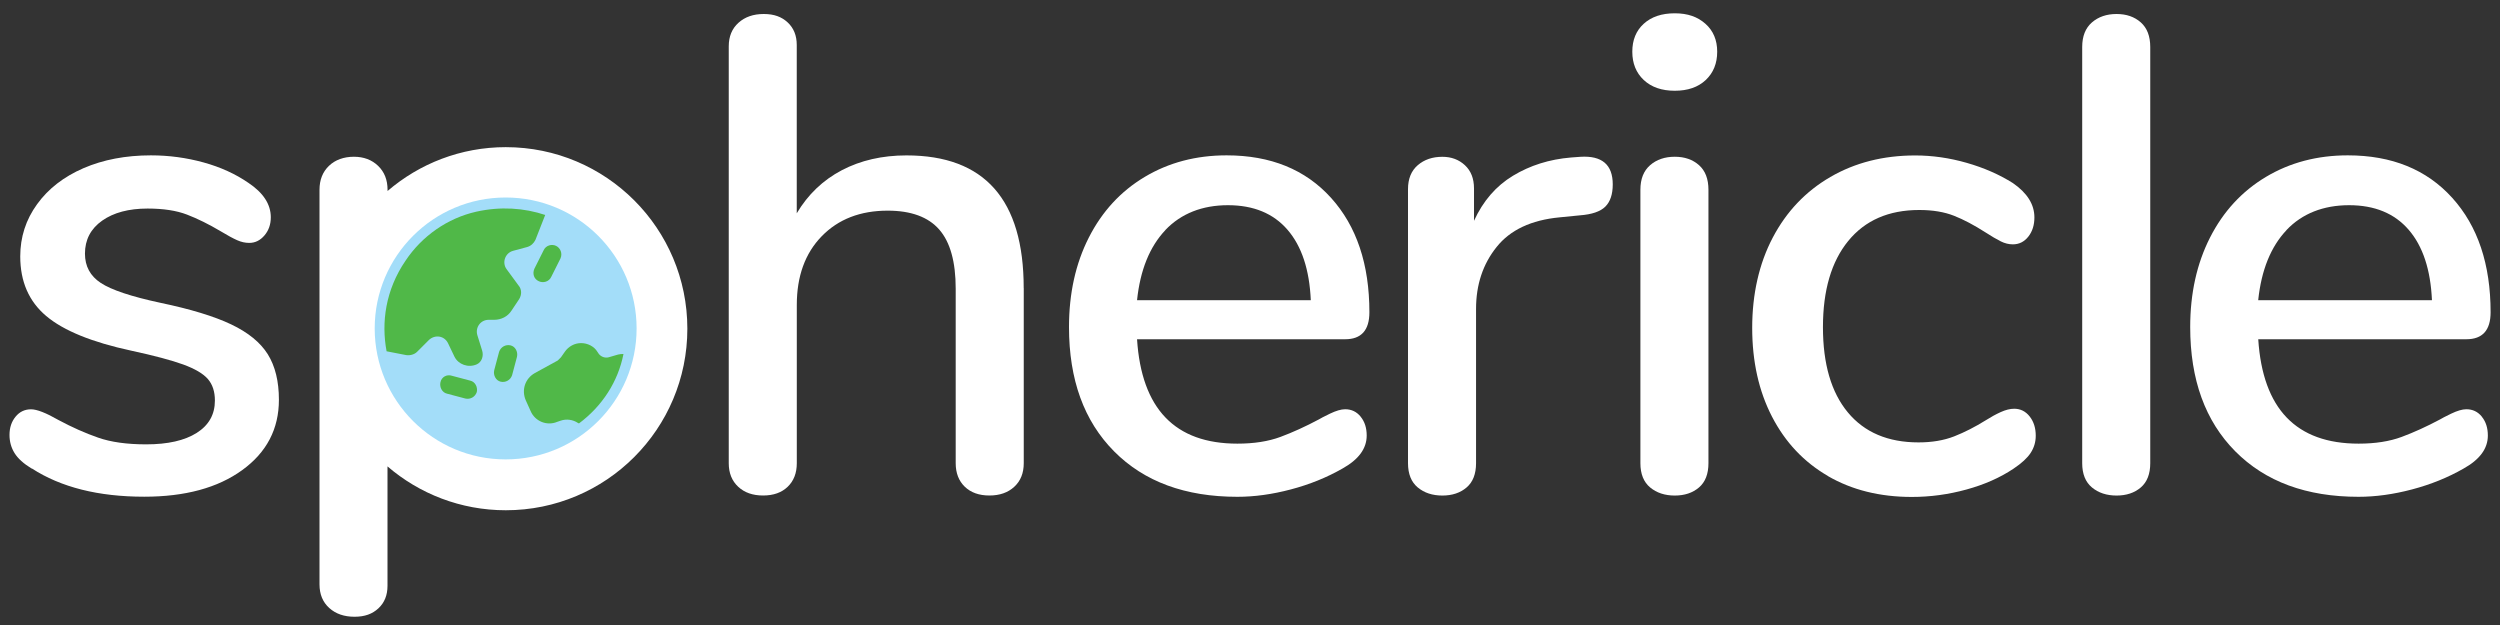 <?xml version="1.0" encoding="UTF-8"?>
<svg id="Layer_1" data-name="Layer 1" xmlns="http://www.w3.org/2000/svg" viewBox="38 50 500 125">
  <rect x="38" y="50" width="500" height="125" fill="#333333" stroke="none"/>
  <defs>
    <style>
      .cls-1 {
        fill: #a3ddf9;
      }

      .cls-2 {
        fill: #ffffff;
      }

      .cls-3 {
        fill: #50b848;
      }

      .cls-4 {
        isolation: isolate;
      }
    </style>
  </defs>
  <g>
    <g class="cls-4">
      <path class="cls-2" d="m44.34,143.72c-1.62-.99-2.76-2.02-3.43-3.1s-1.01-2.29-1.01-3.64c0-1.44.4-2.65,1.21-3.64.81-.99,1.84-1.48,3.1-1.48,1.17,0,3.01.72,5.52,2.16,2.69,1.44,5.32,2.61,7.88,3.5,2.56.9,5.77,1.35,9.63,1.35,4.31,0,7.68-.76,10.1-2.29,2.42-1.53,3.64-3.68,3.64-6.47,0-1.8-.47-3.23-1.41-4.31s-2.58-2.04-4.92-2.9c-2.34-.85-5.79-1.77-10.37-2.76-7.9-1.7-13.58-4.02-17.04-6.94-3.46-2.92-5.19-6.89-5.19-11.92,0-3.86,1.12-7.34,3.37-10.44,2.24-3.1,5.34-5.5,9.29-7.21,3.95-1.7,8.44-2.56,13.47-2.56,3.59,0,7.09.47,10.51,1.41,3.41.94,6.42,2.31,9.02,4.11,2.96,1.98,4.45,4.27,4.45,6.87,0,1.44-.43,2.65-1.28,3.64-.85.99-1.86,1.48-3.03,1.48-.81,0-1.62-.18-2.42-.54-.81-.36-1.89-.94-3.23-1.75-2.42-1.44-4.69-2.56-6.8-3.37-2.11-.81-4.74-1.21-7.88-1.21-3.77,0-6.8.81-9.09,2.42-2.29,1.62-3.44,3.82-3.44,6.6,0,2.51,1.05,4.47,3.17,5.86,2.11,1.39,6.08,2.72,11.92,3.97,6.02,1.26,10.73,2.69,14.14,4.31,3.41,1.62,5.86,3.62,7.34,5.99,1.48,2.38,2.22,5.41,2.22,9.09,0,5.84-2.45,10.53-7.34,14.07-4.89,3.55-11.43,5.32-19.6,5.32-9.16,0-16.66-1.88-22.49-5.66Z"/>
    </g>
    <path class="cls-2" d="m242.75,107.62v35.02c0,1.98-.63,3.55-1.89,4.71-1.26,1.17-2.92,1.75-4.98,1.75s-3.7-.58-4.92-1.75c-1.21-1.17-1.82-2.74-1.82-4.71v-34.89c0-5.39-1.1-9.34-3.3-11.85-2.2-2.51-5.64-3.77-10.3-3.77-5.48,0-9.88,1.71-13.2,5.12-3.32,3.41-4.98,7.99-4.98,13.74v31.65c0,1.98-.61,3.55-1.82,4.71-1.21,1.17-2.85,1.75-4.92,1.75s-3.73-.58-4.98-1.75c-1.26-1.17-1.89-2.74-1.89-4.71V59.26c0-1.97.65-3.55,1.95-4.71,1.3-1.17,2.98-1.75,5.05-1.75s3.57.56,4.78,1.68c1.21,1.12,1.82,2.63,1.82,4.51v33.67c2.24-3.77,5.25-6.64,9.02-8.62,3.77-1.97,8.08-2.96,12.93-2.96,15.62,0,23.44,8.85,23.44,26.54Z"/>
    <path class="cls-2" d="m310.13,133.34c.81.99,1.21,2.24,1.21,3.77,0,2.61-1.62,4.8-4.85,6.6-3.15,1.8-6.58,3.19-10.31,4.17-3.73.99-7.29,1.48-10.71,1.48-10.42,0-18.64-3.03-24.65-9.09-6.02-6.06-9.02-14.35-9.02-24.85,0-6.73,1.32-12.71,3.97-17.92,2.65-5.21,6.37-9.25,11.18-12.12,4.8-2.87,10.26-4.31,16.37-4.31,8.8,0,15.76,2.83,20.88,8.49s7.68,13.29,7.68,22.9c0,3.59-1.62,5.39-4.85,5.39h-41.62c.9,13.92,7.59,20.88,20.07,20.88,3.32,0,6.19-.45,8.62-1.35,2.42-.9,4.98-2.06,7.68-3.5.27-.18,1.01-.56,2.22-1.15,1.21-.58,2.22-.88,3.03-.88,1.26,0,2.29.49,3.1,1.48Zm-39.06-37.31c-3.14,3.32-5.03,7.99-5.66,14.01h34.75c-.27-6.11-1.82-10.8-4.65-14.08-2.83-3.28-6.8-4.92-11.92-4.92s-9.38,1.66-12.53,4.98Z"/>
    <path class="cls-2" d="m360.55,86.87c0,1.98-.49,3.46-1.48,4.45-.99.99-2.7,1.57-5.12,1.75l-4.04.4c-5.66.54-9.86,2.51-12.59,5.93-2.74,3.41-4.11,7.54-4.11,12.39v30.85c0,2.15-.63,3.77-1.89,4.85-1.26,1.08-2.88,1.62-4.85,1.62s-3.62-.54-4.92-1.62c-1.3-1.08-1.95-2.7-1.95-4.85v-54.82c0-2.06.65-3.66,1.95-4.78,1.3-1.12,2.94-1.68,4.92-1.68,1.8,0,3.3.56,4.51,1.68,1.21,1.12,1.82,2.67,1.82,4.65v6.47c1.8-3.95,4.4-6.96,7.81-9.02,3.41-2.06,7.27-3.28,11.58-3.64l1.89-.14c4.31-.27,6.47,1.57,6.47,5.52Z"/>
    <path class="cls-2" d="m366.75,66c-1.53-1.44-2.29-3.32-2.29-5.66s.76-4.2,2.29-5.59c1.53-1.39,3.59-2.09,6.2-2.09s4.56.7,6.13,2.09c1.57,1.39,2.36,3.26,2.36,5.59s-.76,4.22-2.29,5.66c-1.53,1.44-3.59,2.15-6.2,2.15s-4.67-.72-6.2-2.15Zm1.28,81.49c-1.3-1.08-1.95-2.7-1.95-4.85v-54.69c0-2.16.65-3.79,1.95-4.92,1.3-1.12,2.94-1.68,4.92-1.68s3.59.56,4.85,1.68c1.26,1.12,1.89,2.76,1.89,4.92v54.69c0,2.15-.63,3.77-1.89,4.85-1.26,1.08-2.88,1.62-4.85,1.62s-3.62-.54-4.92-1.62Z"/>
    <path class="cls-2" d="m403.59,145.2c-4.8-2.78-8.53-6.73-11.18-11.85-2.65-5.12-3.97-11.05-3.97-17.78s1.37-12.84,4.11-18.05c2.74-5.21,6.58-9.25,11.52-12.12,4.94-2.87,10.6-4.31,16.97-4.31,3.41,0,6.85.49,10.3,1.48,3.46.99,6.53,2.34,9.23,4.04,2.87,1.98,4.31,4.27,4.31,6.87,0,1.53-.4,2.81-1.21,3.84-.81,1.03-1.84,1.55-3.1,1.55-.81,0-1.62-.2-2.42-.6-.81-.4-1.84-1.01-3.1-1.82-2.25-1.44-4.33-2.54-6.26-3.3-1.93-.76-4.24-1.15-6.94-1.15-6.11,0-10.84,2.07-14.21,6.2-3.37,4.13-5.05,9.88-5.05,17.24s1.66,13.04,4.98,17.04c3.32,4,8.04,6,14.14,6,2.69,0,5.07-.4,7.14-1.21,2.06-.81,4.18-1.89,6.33-3.23.99-.63,1.97-1.17,2.96-1.62.99-.45,1.89-.67,2.7-.67,1.26,0,2.29.52,3.1,1.55.81,1.03,1.21,2.31,1.21,3.84,0,1.26-.34,2.4-1.01,3.43-.67,1.03-1.82,2.09-3.44,3.17-2.69,1.8-5.84,3.19-9.43,4.17-3.59.99-7.23,1.48-10.91,1.48-6.38,0-11.97-1.39-16.77-4.17Z"/>
    <path class="cls-2" d="m456.39,147.49c-1.3-1.08-1.95-2.7-1.95-4.85V59.4c0-2.16.65-3.79,1.95-4.92,1.3-1.12,2.94-1.68,4.92-1.68s3.59.56,4.85,1.68c1.26,1.12,1.89,2.76,1.89,4.92v83.24c0,2.15-.63,3.77-1.89,4.85-1.26,1.08-2.88,1.62-4.85,1.62s-3.62-.54-4.92-1.62Z"/>
    <path class="cls-2" d="m534.36,133.34c.81.99,1.21,2.24,1.21,3.77,0,2.61-1.62,4.8-4.85,6.6-3.14,1.8-6.58,3.19-10.3,4.17-3.73.99-7.3,1.48-10.71,1.48-10.42,0-18.63-3.03-24.65-9.09-6.02-6.06-9.02-14.35-9.02-24.85,0-6.73,1.32-12.71,3.97-17.92,2.65-5.21,6.38-9.25,11.18-12.12,4.8-2.87,10.26-4.31,16.37-4.31,8.8,0,15.76,2.83,20.88,8.49s7.68,13.29,7.68,22.9c0,3.59-1.62,5.39-4.85,5.39h-41.62c.9,13.92,7.59,20.88,20.07,20.88,3.32,0,6.2-.45,8.62-1.35,2.42-.9,4.98-2.06,7.68-3.5.27-.18,1.01-.56,2.22-1.15,1.21-.58,2.22-.88,3.03-.88,1.26,0,2.29.49,3.1,1.48Zm-39.06-37.31c-3.14,3.32-5.03,7.99-5.66,14.01h34.75c-.27-6.11-1.82-10.8-4.65-14.08-2.83-3.28-6.8-4.92-11.92-4.92s-9.39,1.66-12.53,4.98Z"/>
    <path class="cls-2" d="m139.17,79.43c-9.04,0-17.3,3.31-23.66,8.77v-.25c0-1.97-.63-3.57-1.89-4.78-1.26-1.21-2.87-1.82-4.85-1.82s-3.73.61-4.98,1.82c-1.26,1.21-1.89,2.81-1.89,4.78v78.93c0,1.97.65,3.55,1.95,4.72,1.3,1.17,2.98,1.75,5.05,1.75s3.57-.56,4.78-1.68c1.21-1.12,1.82-2.63,1.82-4.51v-23.88c6.35,5.46,14.62,8.77,23.66,8.77,20.06,0,36.31-16.25,36.31-36.31s-16.25-36.31-36.31-36.31Zm0,62.15c-14.19,0-25.84-11.5-25.84-25.84s11.65-25.84,25.84-25.84,25.84,11.5,25.84,25.84-11.5,25.84-25.84,25.84Z"/>
  </g>
  <g>
    <circle class="cls-1" cx="139.13" cy="115.69" r="26.19"/>
    <path class="cls-3" d="m115.33,120.26l3.91.76c.76.11,1.63-.11,2.17-.65l2.39-2.39c1.19-1.09,3.04-.87,3.8.65l1.3,2.72c.76,1.52,2.72,2.28,4.45,1.52.98-.43,1.41-1.63,1.09-2.72l-.98-3.15c-.43-1.52.65-3.04,2.28-3.04h1.09c1.41,0,2.72-.65,3.48-1.85l1.52-2.28c.54-.87.54-1.96-.11-2.72l-2.39-3.26c-.98-1.3-.33-3.26,1.3-3.69l2.82-.76c.76-.22,1.3-.76,1.63-1.41l1.96-5c-4.24-1.41-8.91-1.74-13.8-.65-5.76,1.3-10.86,4.89-14.12,9.78-4.02,5.87-4.89,12.38-3.8,18.14Z"/>
    <path class="cls-3" d="m162.7,120.8c-.33,0-.65,0-1.09.11l-1.85.54c-.76.22-1.63-.11-2.06-.76l-.22-.33c-.65-1.09-1.96-1.74-3.26-1.74s-2.5.65-3.26,1.74l-.76,1.09c-.22.22-.43.43-.65.65l-4.56,2.5c-1.96,1.09-2.72,3.37-1.85,5.43l.98,2.17c.87,2.06,3.26,3.04,5.32,2.17l.65-.22c1.19-.43,2.5-.22,3.48.43l.22.11c4.67-3.48,7.82-8.36,8.91-13.91h0Z"/>
    <path class="cls-3" d="m126.09,126.45c-.22.98.33,2.06,1.3,2.28l3.69.98c.98.22,1.96-.33,2.28-1.3.22-.98-.33-2.06-1.3-2.28l-3.69-.98c-.98-.33-2.06.22-2.28,1.3Z"/>
    <path class="cls-3" d="m136.84,124.06c-.22.98.33,2.06,1.3,2.28.98.22,1.96-.33,2.28-1.3l.98-3.69c.22-.98-.33-2.06-1.3-2.28-.98-.22-1.96.33-2.28,1.3l-.98,3.69Z"/>
    <path class="cls-3" d="m149.23,99.18c-.87-.43-2.06-.11-2.5.87l-1.85,3.69c-.43.98-.11,2.06.87,2.5.87.43,2.06.11,2.5-.87l1.85-3.69c.43-.98,0-2.06-.87-2.5Z"/>
  </g>
</svg>